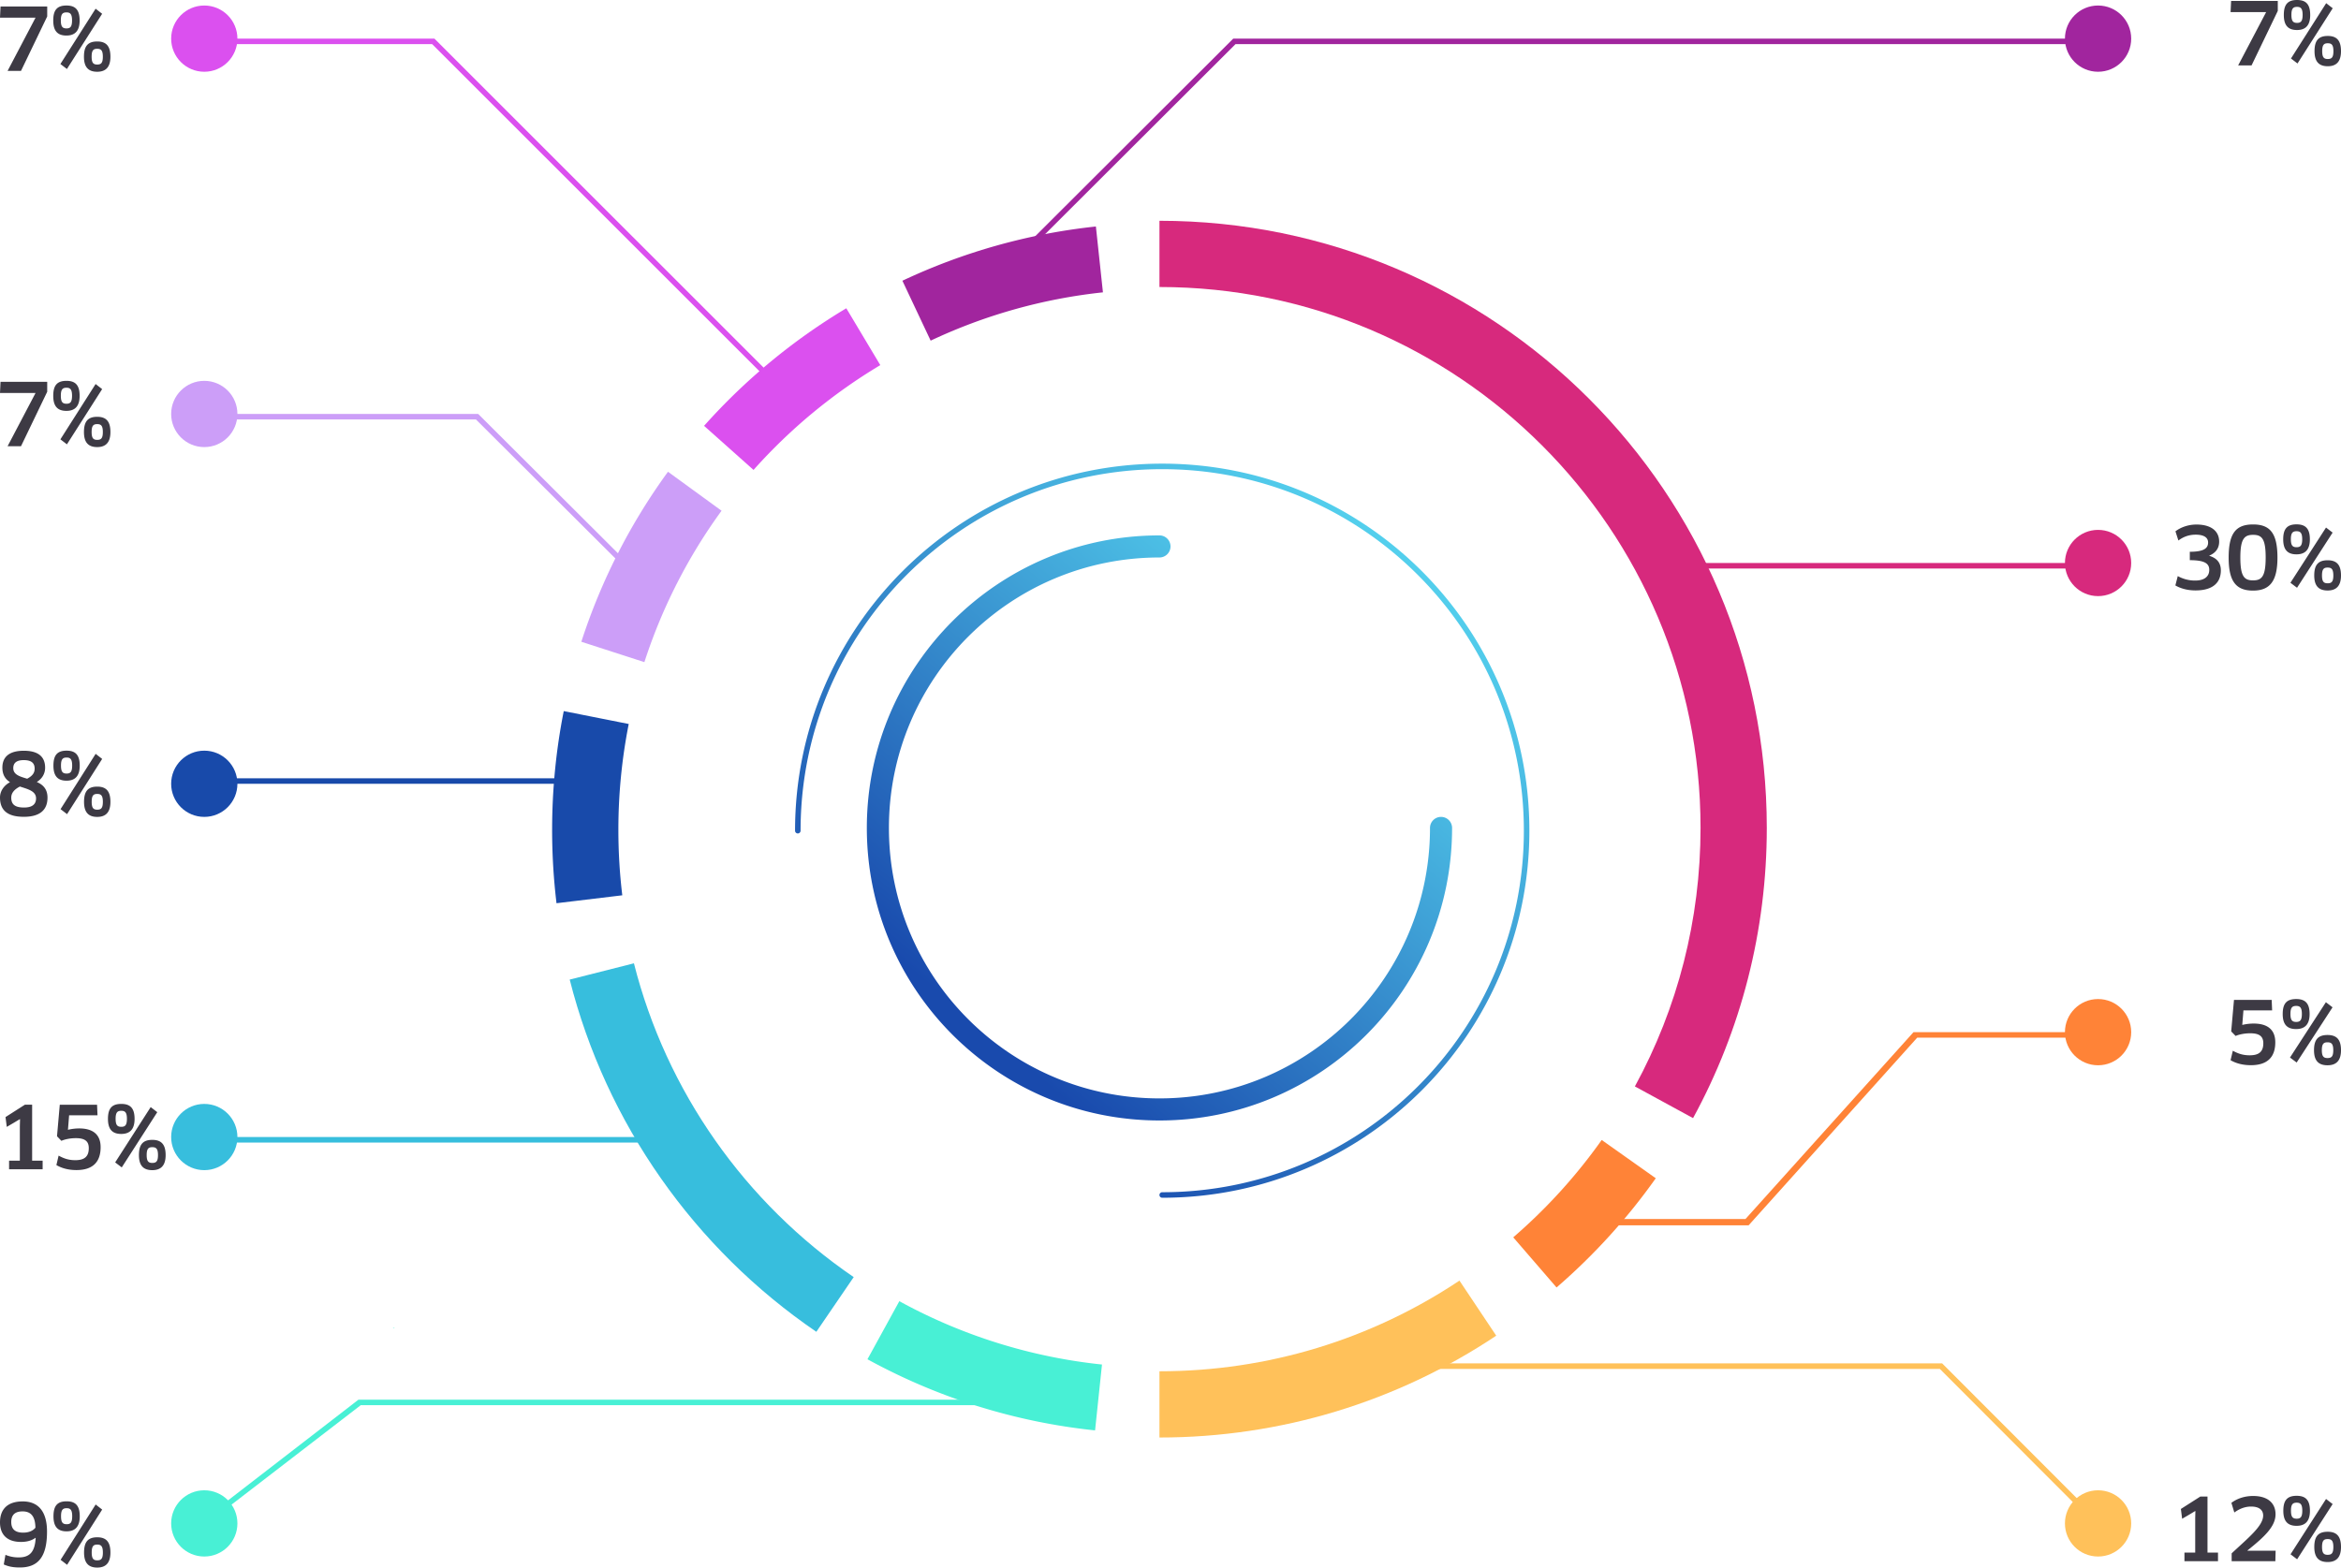 <svg xmlns="http://www.w3.org/2000/svg" width="424" height="284" viewBox="0 0 424 284">
    <defs>
        <linearGradient id="a" x1="88.983%" x2="22.902%" y1="9.05%" y2="87.332%">
            <stop offset="0%" stop-color="#57D8F1"/>
            <stop offset="100%" stop-color="#194AAD"/>
        </linearGradient>
    </defs>
    <g fill="none" fill-rule="evenodd">
        <path fill="url(#a)" fill-rule="nonzero" d="M210.5 217c36.727 0 66.5-29.773 66.5-66.5 0-36.727-29.773-66.5-66.5-66.5-36.727 0-66.5 29.773-66.5 66.5a.5.5 0 0 0 1 0c0-36.175 29.325-65.5 65.5-65.5s65.5 29.325 65.5 65.5-29.325 65.5-65.5 65.5a.5.5 0 0 0 0 1z"/>
        <path fill="url(#a)" fill-rule="nonzero" d="M210 97c-29.271 0-53 23.729-53 53s23.729 53 53 53 53-23.729 53-53a2 2 0 0 0-4 0c0 27.062-21.938 49-49 49s-49-21.938-49-49 21.938-49 49-49a2 2 0 0 0 0-4z"/>
        <circle cx="380" cy="102" r="6" fill="#D7297D"/>
        <circle cx="37" cy="75" r="6" fill="#CC9EF8" transform="matrix(-1 0 0 1 74 0)"/>
        <path fill="#3D3A44" d="M8.55 1.171V2.98l-4.747 9.865H1.374L6.44 3.197H0l.096-2.026H8.55zm5.873 2.54c0 1.855-.815 2.728-2.397 2.728-1.646 0-2.382-.888-2.382-2.727C9.644 1.81 10.348 1 12.042 1c1.566 0 2.38.732 2.38 2.712zm-1.375-.015c0-1.138-.32-1.45-1.006-1.45-.704 0-1.023.297-1.023 1.45s.32 1.45 1.023 1.45c.687 0 1.006-.297 1.006-1.45zm4.267-2.12l1.183.92-6.377 10.005-1.182-.904 6.376-10.02zM20 10.274C20 12.127 19.185 13 17.603 13c-1.646 0-2.397-.888-2.397-2.727 0-1.902.703-2.759 2.397-2.759 1.582 0 2.397.78 2.397 2.759zm-1.374 0c0-1.138-.32-1.434-1.023-1.434-.687 0-1.007.28-1.007 1.434 0 1.122.32 1.418 1.007 1.418.703 0 1.023-.28 1.023-1.418zM1.645 211.844v-1.558h1.95v-6.25l.033-1.246-.033-.032-1.112.67-1.257.733L1 202.384l3.514-2.244H5.82v10.146h1.902v1.558H1.645zm16.58-4.005c0 2.618-1.355 4.145-4.37 4.145-1.418 0-2.627-.311-3.642-.903l.403-1.715c.967.53 1.821.826 3.03.826 1.741 0 2.434-.732 2.434-2.182 0-1.278-.741-1.807-2.353-1.807-.935 0-1.918.187-2.612.483l-.79-.826.5-5.704h6.754l.081 1.901h-5.142l-.21 2.634a8.512 8.512 0 0 1 2.031-.25c2.515 0 3.885 1.123 3.885 3.398zm6.15-5.127c0 1.854-.823 2.727-2.419 2.727-1.66 0-2.402-.888-2.402-2.727 0-1.902.71-2.712 2.418-2.712 1.58 0 2.402.732 2.402 2.712zm-1.387-.016c0-1.138-.323-1.45-1.016-1.45-.71 0-1.031.297-1.031 1.45s.322 1.45 1.031 1.45c.693 0 1.016-.297 1.016-1.45zm4.304-2.12l1.193.92-6.432 10.005-1.193-.904 6.432-10.02zM30 209.274c0 1.854-.822 2.727-2.418 2.727-1.66 0-2.418-.888-2.418-2.727 0-1.902.71-2.759 2.418-2.759 1.596 0 2.418.78 2.418 2.759zm-1.386 0c0-1.138-.323-1.434-1.032-1.434-.693 0-1.016.28-1.016 1.434 0 1.122.323 1.418 1.016 1.418.71 0 1.032-.28 1.032-1.418zM8.55 69.171v1.808l-4.747 9.865H1.374l5.066-9.647H0l.096-2.026H8.55zm5.873 2.54c0 1.855-.815 2.728-2.397 2.728-1.646 0-2.382-.888-2.382-2.727 0-1.902.704-2.712 2.398-2.712 1.566 0 2.38.732 2.38 2.712zm-1.375-.015c0-1.138-.32-1.45-1.006-1.45-.704 0-1.023.297-1.023 1.45s.32 1.45 1.023 1.45c.687 0 1.006-.297 1.006-1.45zm4.267-2.12l1.183.92-6.377 10.005-1.182-.904 6.376-10.02zM20 78.274C20 80.127 19.185 81 17.603 81c-1.646 0-2.397-.888-2.397-2.727 0-1.902.703-2.759 2.397-2.759 1.582 0 2.397.78 2.397 2.759zm-1.374 0c0-1.138-.32-1.434-1.023-1.434-.687 0-1.007.28-1.007 1.434 0 1.122.32 1.418 1.007 1.418.703 0 1.023-.28 1.023-1.418zM0 144.494c0-1.154.685-2.167 1.816-2.79C1.004 141.19.43 140.41.43 139.07c0-1.886 1.179-3.054 3.887-3.054 2.676 0 3.855 1.137 3.855 3.07 0 1.106-.558 1.995-1.481 2.571v.031c1.067.468 1.911 1.247 1.911 2.821 0 2.307-1.465 3.475-4.285 3.475-2.979 0-4.317-1.2-4.317-3.49zm6.531.155c0-1.324-1.45-1.667-2.93-2.15-.877.452-1.562 1.075-1.562 2.01 0 1.231.67 1.792 2.326 1.792 1.306 0 2.166-.467 2.166-1.652zm-4.126-5.485c0 1.184 1.18 1.527 2.517 1.917.908-.484 1.354-1.013 1.354-1.824 0-1.028-.605-1.543-1.975-1.543-1.29 0-1.896.499-1.896 1.45zm12.035-.452c0 1.854-.812 2.727-2.389 2.727-1.64 0-2.374-.888-2.374-2.727 0-1.902.701-2.712 2.39-2.712 1.561 0 2.373.732 2.373 2.712zm-1.37-.016c0-1.138-.318-1.45-1.003-1.45-.701 0-1.02.297-1.02 1.45s.319 1.45 1.02 1.45c.685 0 1.003-.297 1.003-1.45zm4.254-2.12l1.179.92-6.356 10.005-1.18-.904 6.357-10.02zM20 145.274c0 1.854-.812 2.727-2.39 2.727-1.64 0-2.389-.888-2.389-2.727 0-1.902.7-2.759 2.39-2.759 1.577 0 2.389.78 2.389 2.759zm-1.37 0c0-1.138-.319-1.434-1.02-1.434-.684 0-1.003.28-1.003 1.434 0 1.122.319 1.418 1.004 1.418.7 0 1.019-.28 1.019-1.418zM8.516 277.486c0 4.613-1.64 6.498-4.919 6.498-1.21 0-2.021-.155-2.913-.545l.303-1.745a6.11 6.11 0 0 0 2.403.467c2.038 0 2.93-1.044 3.072-3.522l-.031-.031c-.7.514-1.592.748-2.627.748-2.594 0-3.804-1.403-3.804-3.538 0-2.337 1.305-3.802 4.123-3.802 2.785 0 4.393 1.792 4.393 5.47zm-2.101-.702c-.032-2.197-.924-2.96-2.324-2.96-1.353 0-2.054.623-2.054 1.916 0 1.247.637 1.933 2.165 1.933.923 0 1.72-.28 2.213-.889zm8.03-2.072c0 1.854-.812 2.727-2.388 2.727-1.64 0-2.371-.888-2.371-2.727 0-1.902.7-2.712 2.387-2.712 1.56 0 2.372.732 2.372 2.712zm-1.369-.016c0-1.138-.318-1.45-1.003-1.45-.7 0-1.018.297-1.018 1.45s.318 1.45 1.018 1.45c.685 0 1.003-.297 1.003-1.45zm4.25-2.12l1.178.92-6.351 10.005-1.178-.904 6.35-10.02zM20 281.274c0 1.854-.812 2.727-2.388 2.727-1.64 0-2.387-.888-2.387-2.727 0-1.902.7-2.759 2.387-2.759 1.576 0 2.388.78 2.388 2.759zm-1.369 0c0-1.138-.318-1.434-1.019-1.434-.684 0-1.002.28-1.002 1.434 0 1.122.318 1.418 1.002 1.418.7 0 1.02-.28 1.02-1.418z"/>
        <circle cx="37" cy="142" r="6" fill="#184AAA" transform="matrix(-1 0 0 1 74 0)"/>
        <circle cx="380" cy="187" r="6" fill="#FF8337"/>
        <path fill="#3D3A44" d="M412.55.171V1.98l-4.747 9.865h-2.429l5.066-9.647H404l.096-2.026h8.454zm5.873 2.54c0 1.855-.815 2.728-2.397 2.728-1.646 0-2.382-.888-2.382-2.727 0-1.902.704-2.712 2.398-2.712 1.566 0 2.38.732 2.38 2.712zm-1.375-.015c0-1.138-.32-1.45-1.006-1.45-.704 0-1.023.297-1.023 1.45s.32 1.45 1.023 1.45c.687 0 1.006-.297 1.006-1.45zm4.267-2.12l1.183.92-6.377 10.005-1.182-.904 6.376-10.02zM424 9.274c0 1.854-.815 2.727-2.397 2.727-1.646 0-2.397-.888-2.397-2.727 0-1.902.703-2.759 2.397-2.759 1.582 0 2.397.78 2.397 2.759zm-1.374 0c0-1.138-.32-1.434-1.023-1.434-.687 0-1.007.28-1.007 1.434 0 1.122.32 1.418 1.007 1.418.703 0 1.023-.28 1.023-1.418zM412.098 188.839c0 2.618-1.369 4.145-4.416 4.145-1.434 0-2.656-.311-3.682-.903l.407-1.715c.978.53 1.841.826 3.063.826 1.76 0 2.46-.732 2.46-2.182 0-1.278-.749-1.807-2.378-1.807-.945 0-1.939.187-2.64.483l-.798-.826.505-5.704h6.827l.081 1.901h-5.197l-.212 2.634a8.691 8.691 0 0 1 2.053-.25c2.542 0 3.927 1.123 3.927 3.398zm6.216-5.127c0 1.854-.831 2.727-2.444 2.727-1.679 0-2.428-.888-2.428-2.727 0-1.902.717-2.712 2.444-2.712 1.597 0 2.428.732 2.428 2.712zm-1.402-.016c0-1.138-.325-1.45-1.026-1.45-.717 0-1.043.297-1.043 1.45s.326 1.45 1.043 1.45c.7 0 1.026-.297 1.026-1.45zm4.35-2.12l1.206.92-6.5 10.005-1.206-.904 6.5-10.02zm2.738 8.697c0 1.854-.831 2.727-2.444 2.727-1.678 0-2.444-.888-2.444-2.727 0-1.902.717-2.759 2.444-2.759 1.613 0 2.444.78 2.444 2.759zm-1.401 0c0-1.138-.326-1.434-1.043-1.434-.7 0-1.026.28-1.026 1.434 0 1.122.325 1.418 1.026 1.418.717 0 1.043-.28 1.043-1.418zM402.24 103.327c0 2.21-1.423 3.642-4.589 3.642-1.55 0-2.762-.39-3.651-.903l.436-1.696a6.35 6.35 0 0 0 3.167.809c1.712 0 2.536-.778 2.536-1.93s-.824-1.759-3.522-1.759v-1.525c2.536 0 3.312-.623 3.312-1.681 0-.918-.792-1.416-2.246-1.416-1.26 0-2.261.404-3.134 1.058l-.533-1.665c.905-.7 2.278-1.23 3.797-1.23 2.6 0 4.12 1.136 4.12 3.097 0 1.246-.68 2.07-1.794 2.537v.031c1.34.405 2.1 1.23 2.1 2.63zm10.25-2.304c0 4.234-1.341 5.977-4.427 5.977-3.134 0-4.41-1.743-4.41-5.977 0-4.404 1.292-6.007 4.426-6.007 3.086 0 4.41 1.603 4.41 6.007zm-2.133-.03c0-3.41-.71-4.094-2.278-4.094-1.583 0-2.31.716-2.31 4.109 0 3.47.727 4.14 2.31 4.14 1.567 0 2.278-.7 2.278-4.156zm8.005-3.285c0 1.852-.824 2.724-2.423 2.724-1.664 0-2.407-.887-2.407-2.724 0-1.899.71-2.708 2.423-2.708 1.583 0 2.407.732 2.407 2.708zm-1.39-.015c0-1.137-.323-1.448-1.017-1.448-.711 0-1.034.296-1.034 1.448 0 1.151.323 1.447 1.034 1.447.694 0 1.018-.296 1.018-1.447zm4.314-2.117l1.195.918-6.445 9.992-1.196-.902 6.446-10.008zM424 104.26c0 1.852-.824 2.723-2.423 2.723-1.664 0-2.424-.887-2.424-2.723 0-1.9.711-2.755 2.424-2.755 1.6 0 2.423.778 2.423 2.755zm-1.39 0c0-1.136-.322-1.432-1.033-1.432-.695 0-1.018.28-1.018 1.432 0 1.12.323 1.416 1.018 1.416.71 0 1.034-.28 1.034-1.416zM395.645 282.844v-1.558h1.95v-6.25l.033-1.246-.033-.032-1.112.67-1.257.733-.226-1.777 3.514-2.244h1.306v10.146h1.902v1.558h-6.077zm16.499-8.493c0 2.244-2.096 4.145-5.078 6.545v.047h5.094l-.049 1.901h-7.915v-1.418c2.999-2.805 5.707-4.956 5.707-6.857 0-.935-.645-1.62-2.208-1.62-1.113 0-2.144.435-3.015 1.074l-.532-1.745c.967-.733 2.321-1.247 3.933-1.247 2.676 0 4.063 1.31 4.063 3.32zm6.23-.64c0 1.855-.822 2.728-2.418 2.728-1.66 0-2.402-.888-2.402-2.727 0-1.902.71-2.712 2.418-2.712 1.58 0 2.402.732 2.402 2.712zm-1.386-.015c0-1.138-.323-1.45-1.016-1.45-.71 0-1.031.297-1.031 1.45s.322 1.45 1.031 1.45c.693 0 1.016-.297 1.016-1.45zm4.304-2.12l1.193.92-6.432 10.005-1.193-.904 6.432-10.02zm2.708 8.697c0 1.854-.822 2.727-2.418 2.727-1.66 0-2.418-.888-2.418-2.727 0-1.902.71-2.759 2.418-2.759 1.596 0 2.418.78 2.418 2.759zm-1.386 0c0-1.138-.323-1.434-1.032-1.434-.693 0-1.016.28-1.016 1.434 0 1.122.323 1.418 1.016 1.418.71 0 1.032-.28 1.032-1.418z"/>
        <path fill="#FF8337" d="M316.14 220.853L346.572 187H381v.996h-33.754L316.706 222H283v-1.147z"/>
        <circle cx="37" cy="206" r="6" fill="#37BEDD" transform="matrix(-1 0 0 1 74 0)"/>
        <circle cx="380" cy="276" r="6" fill="#FFC15A"/>
        <circle cx="37" cy="276" r="6" fill="#48F0D5" transform="matrix(-1 0 0 1 74 0)"/>
        <path fill="#D7297D" fill-rule="nonzero" d="M307 103v-1h74v1h-74zm0-1h74v1h-74v-1z"/>
        <g fill-rule="nonzero">
            <path fill="#D7297D" d="M306.645 202.574l-10.536-5.743C303.874 182.585 308 166.598 308 150c0-54.124-43.876-98-98-98V40c60.751 0 110 49.249 110 110 0 18.617-4.635 36.577-13.355 52.574z"/>
            <path fill="#A1259E" d="M198.487 41.034l1.275 11.932a97.307 97.307 0 0 0-31.203 8.75l-5.118-10.854a109.307 109.307 0 0 1 35.046-9.828z"/>
            <path fill="#DB50EF" d="M153.282 55.85l6.158 10.3a98.492 98.492 0 0 0-22.961 18.987l-8.958-7.986a110.492 110.492 0 0 1 25.76-21.3z"/>
            <path fill="#CC9EF8" d="M120.986 85.469l9.702 7.062a97.66 97.66 0 0 0-13.979 27.43l-11.418-3.691a109.66 109.66 0 0 1 15.695-30.801z"/>
            <path fill="#184AAA" d="M102.106 128.832l11.77 2.336a98.504 98.504 0 0 0-1.876 19.19c0 3.984.237 7.938.708 11.847l-11.914 1.435a111.06 111.06 0 0 1-.794-13.283c0-7.287.71-14.486 2.106-21.525z"/>
            <path fill="#37BEDD" d="M103.184 177.473l11.632-2.946c5.871 23.185 20.115 43.4 39.806 56.85l-6.768 9.91c-22.094-15.091-38.077-37.776-44.67-63.814z"/>
            <path fill="#48F0D5" d="M157.114 246.26l5.772-10.52a97.315 97.315 0 0 0 36.705 11.475l-1.252 11.934a109.315 109.315 0 0 1-41.225-12.888z"/>
            <path fill="#FFC15A" d="M210 260.438v-12c19.622 0 38.37-5.772 54.335-16.428l6.662 9.98c-17.922 11.963-38.984 18.448-60.997 18.448z"/>
            <path fill="#FF8337" d="M281.922 233.255l-7.844-9.082a98.59 98.59 0 0 0 16.02-17.64l9.795 6.934a110.591 110.591 0 0 1-17.971 19.788z"/>
        </g>
        <path fill="#184AAA" fill-rule="nonzero" d="M103 141v1H36v-1z"/>
        <path fill="#37BEDD" fill-rule="nonzero" d="M109.999 206v1H36v-1h73.999zM120 207H36v-1h84v1z"/>
        <path fill="#A1259E" fill-rule="nonzero" d="M380 7.997V7H223.362L187 43.295l.706.705 36.07-36.003z"/>
        <path fill="#DB50EF" fill-rule="nonzero" d="M78.271 7.996H32V7h46.684L141 69.296l-.704.704z"/>
        <path fill="#CC9EF8" fill-rule="nonzero" d="M86.2 75.992H40V75h46.613L119 107.299l-.703.701z"/>
        <circle cx="380" cy="7" r="6" fill="#A1259E" transform="matrix(-1 0 0 1 760 0)"/>
        <circle cx="37" cy="7" r="6" fill="#DB50EF"/>
        <path fill="#FFC15A" fill-rule="nonzero" d="M378.144 274.853a.5.5 0 0 0 .71 0 .505.505 0 0 0-.001-.713l-27.1-27.14H247.503a.503.503 0 0 0 0 1.007h103.836l26.806 26.846z"/>
        <path fill="#48F0D5" fill-rule="nonzero" d="M71.491 240.5l-.354.145h.207l.147-.145zm117.508 14.084a.5.5 0 0 0 .501-.498.5.5 0 0 0-.5-.498H64.92L37.647 274.65a.496.496 0 0 0 0 .704.503.503 0 0 0 .708 0l26.98-20.77h123.664z"/>
    </g>
</svg>
